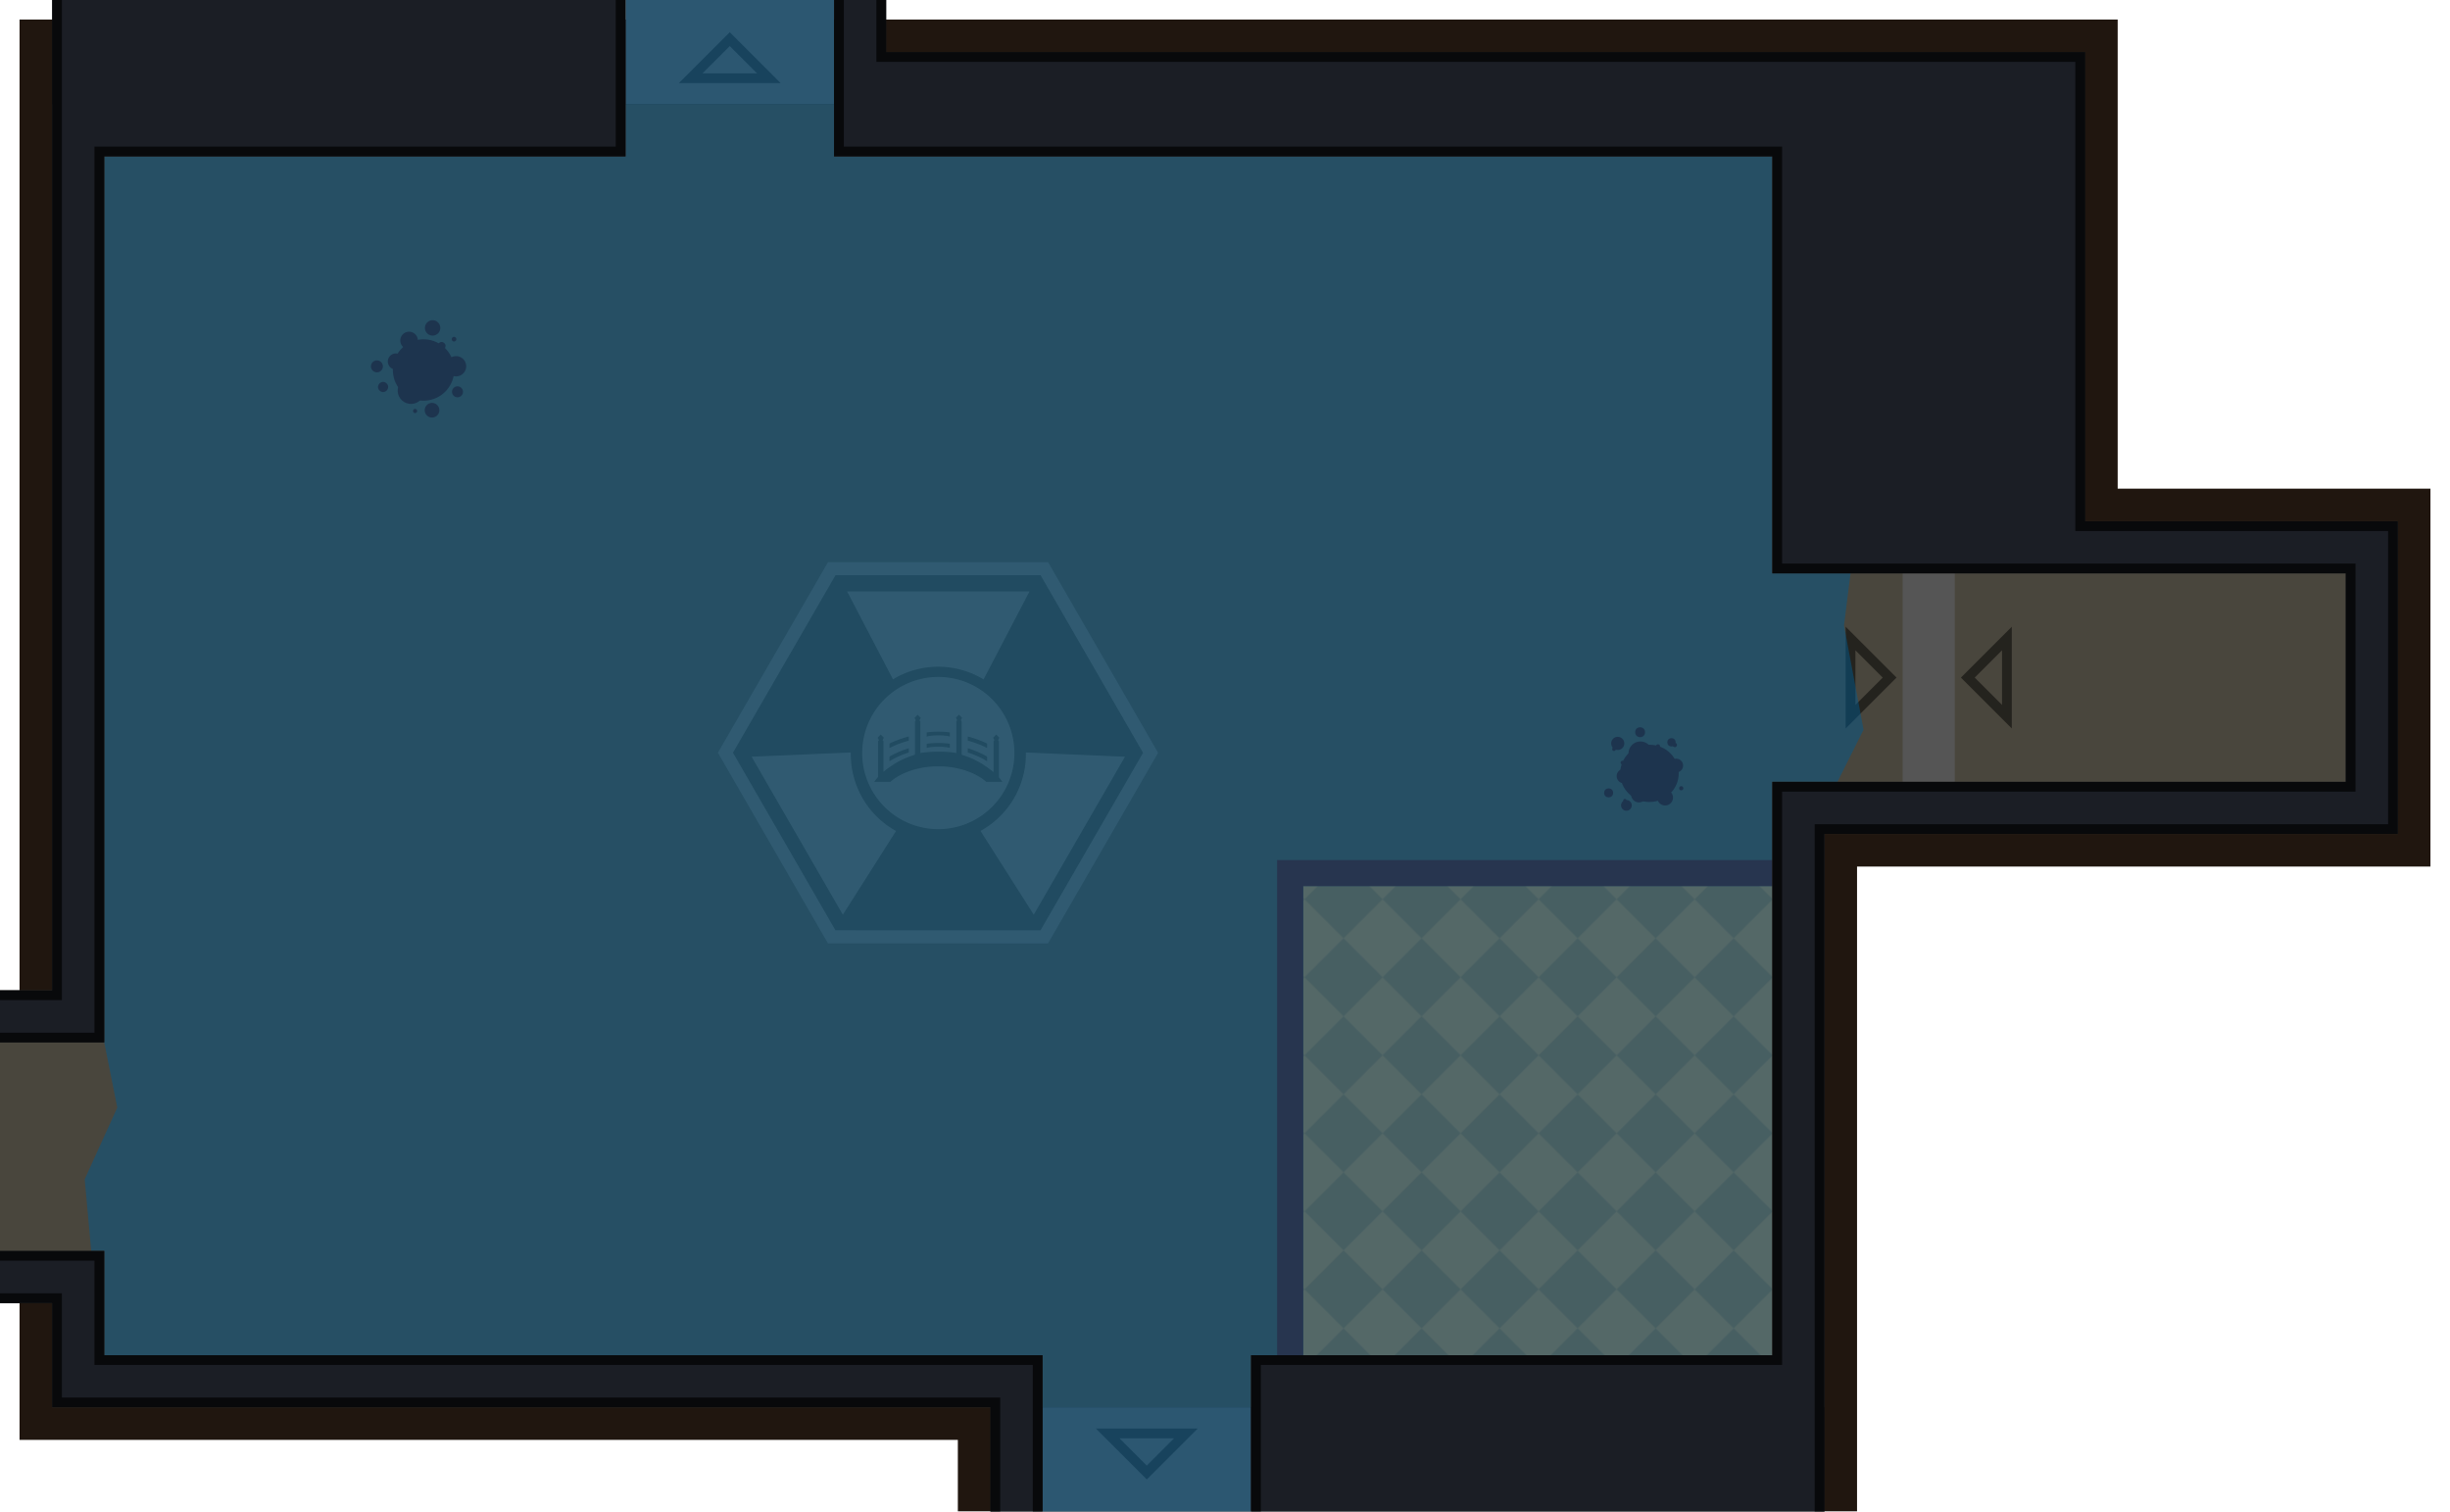 <?xml version="1.0" encoding="UTF-8" standalone="no"?>
<svg
   xmlns:dc="http://purl.org/dc/elements/1.1/"
   xmlns:cc="http://creativecommons.org/ns#"
   xmlns:rdf="http://www.w3.org/1999/02/22-rdf-syntax-ns#"
   xmlns:svg="http://www.w3.org/2000/svg"
   xmlns="http://www.w3.org/2000/svg"
   xmlns:xlink="http://www.w3.org/1999/xlink"
   xmlns:sodipodi="http://sodipodi.sourceforge.net/DTD/sodipodi-0.dtd"
   xmlns:inkscape="http://www.inkscape.org/namespaces/inkscape"
   width="1504"
   height="928"
   viewBox="0 0 397.935 245.533"
   version="1.1"
   id="svg72"
   sodipodi:docname="map-bunker-crossing-compartment-floor-01.svg"
   inkscape:version="0.92.2 (5c3e80d, 2017-08-06)">
  <sodipodi:namedview
     pagecolor="#ffffff"
     bordercolor="#666666"
     borderopacity="1"
     objecttolerance="10"
     gridtolerance="10"
     guidetolerance="10"
     inkscape:pageopacity="0"
     inkscape:pageshadow="2"
     inkscape:window-width="1920"
     inkscape:window-height="1017"
     id="namedview74"
     showgrid="true"
     inkscape:zoom="0.52846928"
     inkscape:cx="224.43513"
     inkscape:cy="177.35341"
     inkscape:window-x="1912"
     inkscape:window-y="-8"
     inkscape:window-maximized="1"
     inkscape:current-layer="svg72"
     fit-margin-top="32"
     fit-margin-left="32"
     fit-margin-right="32"
     fit-margin-bottom="32"
     showguides="false"
     inkscape:showpageshadow="false">
    <inkscape:grid
       type="xygrid"
       id="grid886"
       empspacing="8"
       spacingy="1.058"
       spacingx="1.058"
       originx="8.467"
       originy="8.467" />
  </sodipodi:namedview>
  <defs
     id="defs36">
    <pattern
       inkscape:collect="always"
       xlink:href="#c"
       id="pattern984"
       patternTransform="matrix(0,0.066,-0.066,0,470.406,-182.034)" />
    <pattern
       xlink:href="#a"
       id="c"
       patternTransform="matrix(0,0.066,-0.066,0,639.74,-63.501)" />
    <pattern
       patternUnits="userSpaceOnUse"
       width="128"
       height="128"
       patternTransform="translate(0 -38.1) scale(.265)"
       id="a">
      <path
         fill="none"
         stroke-width="3.78"
         d="M0 0h128v128H0z"
         id="path18" />
      <path
         fill="none"
         stroke-width="3.78"
         d="M0 0h128v128H0z"
         id="path20" />
      <path
         d="M0 0h128v128H0z"
         fill="#2e2d2a"
         stroke-width="15.118"
         stroke-miterlimit="10"
         id="path22" />
      <path
         d="M60 128V68H0v-8h60V0h8v60h60v8H68v60z"
         fill="#6f6f6f"
         fill-opacity=".303"
         stroke-width="1.414"
         id="path24" />
    </pattern>
    <clipPath
       id="f-0">
      <path
         style="fill-opacity:0.506;stroke:#ffffff;stroke-width:2.117;stroke-opacity:0.502"
         inkscape:connector-curvature="0"
         d="m -45.534,209.35 29.33,16.933 v 33.867 l -29.33,16.933 -29.33,-16.933 v -33.867 z"
         id="path2-4" />
    </clipPath>
    <pattern
       xlink:href="#b-6"
       id="q"
       patternTransform="matrix(0.198,-0.198,0.198,0.198,313.268,158.75)" />
    <pattern
       patternUnits="userSpaceOnUse"
       width="64"
       height="64"
       patternTransform="translate(-20.134 336.35) scale(.265)"
       id="b-6">
      <path
         d="M0 0h64v64H0z"
         fill="#8b6539"
         stroke-width=".516"
         id="path67" />
      <path
         fill="none"
         stroke-width="3.78"
         d="M0 0h64v64H0z"
         id="path69" />
      <path
         fill="none"
         stroke-width="3.78"
         d="M0 0h64v64H0z"
         id="path71" />
      <path
         fill="none"
         stroke-width="1.89"
         d="M0 0h64v64H0z"
         id="path73" />
      <path
         d="M32 0h32v32H32zM0 32h32v32H0z"
         fill="#a47743"
         stroke-width=".258"
         id="path75" />
    </pattern>
    <clipPath
       clipPathUnits="userSpaceOnUse"
       id="clipPath1112">
      <path
         sodipodi:nodetypes="ccccccccccccccccccccccccccccccccccccccccccccccccccccccccc"
         inkscape:connector-curvature="0"
         id="path1114"
         d="m 220.134,-59.267 v 25.4 h -25.4 v 76.2 h 152.4 v 67.734 h 93.134 v 33.867 h -93.134 v 93.134 h -84.667 v 76.2 h 93.134 l -2e-5,-160.867 h 93.134 v -50.8 l -50.8,-2e-5 V 25.399 l -194.734,2.1e-5 v -50.8 h 25.4 v -25.4 l 313.268,5.3e-4 v -8.466 z m -59.267,25.4 -237.068,5.29e-4 v 67.734 h 8.467 V -25.401 H 67.734 V 177.8 H 4e-7 l 4.2095792e-6,160.867 H 8.467 l -4.3e-6,-152.401 H 76.2 V 42.333 H 160.867 Z M 42.333,220.133 l 5e-6,118.534 h 8.467 l -3e-6,-110.067 h 16.933 v 16.933 l 152.401,-1e-5 v 59.267 h -25.4 v 33.867 h 8.467 v -25.4 h 25.4 l -1e-5,-76.2 H 76.2 V 220.133 Z"
         style="fill:#1b1e25;stroke-width:2.226" />
    </clipPath>
    <filter
       inkscape:collect="always"
       style="color-interpolation-filters:sRGB"
       id="filter1150"
       x="-0.008"
       width="1.017"
       y="-0.011"
       height="1.022">
      <feGaussianBlur
         inkscape:collect="always"
         stdDeviation="1.369"
         id="feGaussianBlur1152" />
    </filter>
  </defs>
  <path
     inkscape:connector-curvature="0"
     style="fill:#130902;fill-opacity:0.945;stroke-width:0.998;filter:url(#filter1150)"
     d="M 3.175,3.175 H 343.959 V 79.375 l 50.8,-9e-6 V 140.758 H 301.626 V 296.334 H 155.576 V 233.892 H 3.175 Z"
     id="path38"
     sodipodi:nodetypes="ccccccccccc" />
  <path
     d="m 423.839,-118.534 v 50.8 l -254.505,2.69e-4 v 25.4 h -25.4 v 25.401 h -42.333 v -25.401 h -270.934 v -50.8 h 270.934 v -25.4 z"
     id="path40"
     inkscape:connector-curvature="0"
     style="fill:url(#pattern984)"
     sodipodi:nodetypes="ccccccccccccc" />
  <path
     id="path30"
     d="m -169.334,-93.134 v 110.067 h 8.467 V -84.667 l 270.934,3e-5 v -25.4 l 381.001,4e-5 v -8.467 l -389.468,2.6e-4 v 25.4 z"
     inkscape:connector-curvature="0"
     style="fill:#1b1e25;stroke-width:2.226"
     sodipodi:nodetypes="ccccccccccc" />
  <path
     inkscape:connector-curvature="0"
     style="fill:#49463d;fill-opacity:1;stroke-width:0.821"
     d="m 296.334,228.6 1e-5,-93.134 h 93.134 V 84.667 h -93.134 l -1e-5,-67.734 H 8.467 l 4e-6,143.934 H -59.267 V 313.267 H -8.467 V 211.667 H 8.467 l 2.96e-4,16.934 z"
     id="path64-0"
     sodipodi:nodetypes="ccccccccccccccc" />
  <path
     inkscape:connector-curvature="0"
     style="fill:url(#q);stroke-width:1"
     d="m 211.667,143.933 h 76.2 v 76.201 l -76.2,-3.8e-4 z"
     id="path115"
     sodipodi:nodetypes="ccccc" />
  <path
     inkscape:connector-curvature="0"
     style="fill:#555555;stroke-width:1.155"
     d="M 101.6,-16.932 H 135.467 V 16.934 H 101.6 Z"
     id="path236"
     sodipodi:nodetypes="ccccc" />
  <g
     transform="matrix(1,0,0,1,-85.726,-330.192)"
     style="fill:none;stroke:#2e2e2e;stroke-width:1.587;stroke-linecap:square"
     id="g264">
    <path
       inkscape:connector-curvature="0"
       d="m 204.259,336.55 -6.35,6.35 h 12.7 z m -6.35,-19.05 6.35,6.35 6.35,-6.35 z"
       id="path262" />
  </g>
  <path
     inkscape:connector-curvature="0"
     style="fill-opacity:0.118;stroke:#ffffff;stroke-width:4.011;stroke-opacity:0.157"
     transform="matrix(0.914,0.528,-0.528,0.914,322.39,-75.982)"
     d="m -45.534,209.35 29.33,16.933 v 33.867 l -29.33,16.933 -29.33,-16.933 v -33.867 z"
     clip-path="url(#f-0)"
     id="path45" />
  <path
     inkscape:connector-curvature="0"
     style="fill:#ffffff;fill-opacity:0.157;stroke-width:1"
     d="m 182.723,122.918 -16.106,-0.686 a 14.227,14.227 0 0 1 0.01,0.289 14.227,14.227 0 0 1 -7.372,12.45 l 8.65,13.61 z m -45.827,25.664 8.647,-13.605 a 14.227,14.227 0 0 1 -0.255,-0.136 14.227,14.227 0 0 1 -7.095,-12.61 l -16.114,0.687 z m 0.688,-52.52 7.459,14.292 a 14.227,14.227 0 0 1 0.245,-0.154 14.227,14.227 0 0 1 14.468,0.16 l 7.461,-14.298 z"
     id="path47" />
  <path
     style="fill:#ffffff;fill-opacity:0.157;stroke:none;stroke-width:4.415;stroke-linecap:square;stroke-linejoin:miter;stroke-miterlimit:4;stroke-dasharray:none;stroke-opacity:1"
     d="m 152.4,109.959 a 12.363,12.363 0 0 0 -12.363,12.363 12.363,12.363 0 0 0 12.363,12.363 12.363,12.363 0 0 0 12.363,-12.363 12.363,12.363 0 0 0 -12.363,-12.363 z m 3.359,6.127 0.504,0.504 -0.203,0.402 0.136,0.182 v 5.418 c 1.491,0.508 2.883,0.984 5.177,2.825 v -5.006 l 0.136,-0.181 -0.203,-0.402 0.504,-0.504 0.504,0.504 -0.203,0.402 0.137,0.181 v 5.87 c 0.203,0.233 0.393,0.472 0.56,0.72 h -2.617 c -1.704,-1.507 -4.59,-2.521 -7.789,-2.521 -3.199,0 -6.085,1.014 -7.789,2.521 h -2.617 c 0.182,-0.273 0.392,-0.535 0.619,-0.789 v -5.801 l 0.136,-0.181 -0.203,-0.402 0.504,-0.504 0.504,0.504 -0.203,0.402 0.137,0.181 v 4.955 c 2.234,-1.791 3.63,-2.279 5.118,-2.778 v -5.398 l 0.136,-0.181 -0.203,-0.402 0.504,-0.504 0.504,0.504 -0.203,0.402 0.136,0.181 v 5.132 c 1.67,-0.289 4.213,-0.306 5.844,0 v -5.149 l 0.136,-0.182 -0.203,-0.402 z m -3.366,2.767 c 0.732,-2.7e-4 1.465,0.042 1.882,0.127 v 0.665 c -0.835,-0.25 -2.929,-0.26 -3.764,0.012 v -0.674 c 0.417,-0.086 1.15,-0.13 1.882,-0.13 z m 4.791,0.777 c 1.139,0.299 2.197,0.688 3.147,1.153 v 0.722 c -0.935,-0.483 -1.995,-0.887 -3.147,-1.198 z m -9.568,5.3e-4 v 0.677 c -1.152,0.31 -2.211,0.715 -3.147,1.198 v -0.723 c 0.949,-0.465 2.007,-0.854 3.147,-1.153 z m 4.777,1.065 c 0.732,-2.6e-4 1.465,0.042 1.882,0.127 v 0.665 c -0.835,-0.25 -2.929,-0.26 -3.764,0.013 v -0.675 c 0.417,-0.086 1.15,-0.13 1.882,-0.13 z m -4.777,0.849 v 0.688 c -1.173,0.368 -2.235,0.851 -3.147,1.425 v -0.757 c 0.931,-0.546 1.991,-1.005 3.147,-1.356 z m 9.568,0 c 1.157,0.351 2.216,0.81 3.147,1.356 v 0.757 c -0.912,-0.573 -1.974,-1.056 -3.147,-1.425 z"
     id="path980"
     inkscape:connector-curvature="0" />
  <g
     style="fill:#391212"
     transform="matrix(-0.295,0.33,-0.33,-0.295,166.191,135.791)"
     id="g103">
    <circle
       r="11.264"
       cy="278.017"
       cx="19.162"
       id="circle77" />
    <circle
       r="3.725"
       cy="270.029"
       cx="10.187"
       id="circle79" />
    <circle
       r="2.693"
       cy="265.856"
       cx="28.093"
       id="circle81" />
    <circle
       r="4.892"
       cy="276.402"
       cx="27.868"
       id="circle83" />
    <circle
       r="2.827"
       cy="285.826"
       cx="5.43"
       id="circle85" />
    <circle
       r="2.962"
       cy="287.666"
       cx="23.605"
       id="circle87" />
    <circle
       r="2.019"
       cy="263.388"
       cx="16.829"
       id="circle89" />
    <circle
       r="0.763"
       cy="270.299"
       cx="32.446"
       id="circle91" />
    <circle
       r="1.84"
       cy="284.928"
       cx="33.702"
       id="circle93" />
    <circle
       r="2.199"
       cy="291.66"
       cx="29.573"
       id="circle95" />
    <circle
       r="0.853"
       cy="277.21"
       cx="3.276"
       id="circle97" />
    <circle
       r="3.231"
       cy="289.192"
       cx="14.63"
       id="circle99" />
    <circle
       r="1.436"
       cy="278.96"
       cx="8.167"
       id="circle101" />
  </g>
  <g
     style="fill:#391212"
     transform="matrix(-0.397,0,0,0.397,274.979,14.464)"
     id="g82">
    <ellipse
       cx="17.816"
       cy="279.992"
       rx="11.982"
       ry="11.713"
       id="ellipse46" />
    <circle
       cx="30.785"
       cy="267.741"
       r="2.693"
       id="circle48" />
    <circle
       cx="21.496"
       cy="271.824"
       r="4.892"
       id="circle50" />
    <circle
       cx="6.866"
       cy="276.806"
       r="2.827"
       id="circle52" />
    <circle
       cx="28.272"
       cy="281.114"
       r="2.962"
       id="circle54" />
    <circle
       cx="21.63"
       cy="263.163"
       r="2.019"
       id="circle56" />
    <circle
       cx="32.311"
       cy="270.074"
       r="0.763"
       id="circle58" />
    <circle
       cx="34.51"
       cy="287.98"
       r="1.84"
       id="circle60" />
    <circle
       cx="27.24"
       cy="293.096"
       r="2.199"
       id="circle62" />
    <circle
       cx="4.802"
       cy="286.095"
       r="0.853"
       id="circle64" />
    <circle
       cx="11.399"
       cy="289.91"
       r="3.231"
       id="circle66" />
    <circle
       cx="8.167"
       cy="278.96"
       r="1.436"
       id="circle68" />
    <circle
       cx="8.796"
       cy="267.292"
       r="1.705"
       id="circle70" />
    <circle
       cx="22.124"
       cy="288.698"
       r="3.186"
       id="circle72" />
    <circle
       cx="14.316"
       cy="268.952"
       r="0.853"
       id="circle74" />
    <circle
       cx="28.855"
       cy="275.594"
       r="0.763"
       id="circle76" />
    <circle
       cx="27.868"
       cy="291.121"
       r="0.673"
       id="circle78" />
    <circle
       cx="7.449"
       cy="268.369"
       r="0.898"
       id="circle80" />
  </g>
  <path
     sodipodi:nodetypes="ccccc"
     id="path1702"
     d="m 169.334,228.6 h 33.867 v 33.867 h -33.867 z"
     style="fill:#555555;stroke-width:1.155"
     inkscape:connector-curvature="0" />
  <g
     id="g1706"
     style="fill:none;stroke:#2e2e2e;stroke-width:1.587;stroke-linecap:square"
     transform="matrix(1,0,0,1,-17.992,-84.659)">
    <path
       id="path1704"
       d="m 204.259,336.55 -6.35,6.35 h 12.7 z m -6.35,-19.05 6.35,6.35 6.35,-6.35 z"
       inkscape:connector-curvature="0" />
  </g>
  <path
     style="fill:#4b1414;fill-opacity:1;stroke:none;stroke-width:2;stroke-linecap:round;stroke-linejoin:miter;stroke-miterlimit:4;stroke-dasharray:none;stroke-opacity:1"
     d="m 207.434,139.7 h 80.434 v 4.233 h -76.2 l 1e-5,76.2 -4.233,-1e-5 z"
     id="rect2009"
     inkscape:connector-curvature="0"
     sodipodi:nodetypes="ccccccc" />
  <path
     inkscape:connector-curvature="0"
     style="fill:#555555;stroke-width:1"
     d="M 309.034,126.999 V 93.133 h 8.467 v 33.866 z"
     id="path53" />
  <path
     inkscape:connector-curvature="0"
     style="fill:none;stroke:#000000;stroke-width:1.587;stroke-linecap:square;stroke-opacity:0.502"
     d="m 306.918,110.066 -6.35,-6.35 v 12.7 z m 19.05,-6.35 -6.35,6.35 6.35,6.35 z"
     id="path55" />
  <path
     style="fill:#005a8e;fill-opacity:0.485;stroke-width:1"
     d="M 101.6,-25.401 V 25.4 H 16.933 V 169.333 l 2.117,10.583 -5.292,11.642 1.058,11.642 h 2.117 V 220.133 H 169.334 v 53.975 l 10.583,-2.117 12.7,1.058 10.583,-4.233 v -48.684 h 84.667 v -93.134 h 10.583 l 4.233,-8.467 -3.175,-16.933 1.058,-8.467 H 287.868 V 25.4 H 135.467 v -50.8 z"
     id="path1600"
     inkscape:connector-curvature="0"
     sodipodi:nodetypes="cccccccccccccccccccccccccc" />
  <path
     style="fill:#1b1e25;stroke:#000000;stroke-width:3.175;stroke-miterlimit:4;stroke-dasharray:none;stroke-opacity:0.706"
     d="m 220.134,-59.267 v 25.4 h -25.4 v 76.2 h 152.4 v 67.734 h 93.134 v 33.867 h -93.134 v 93.134 h -84.667 v 76.2 h 93.134 l -2e-5,-160.867 h 93.134 v -50.8 l -50.8,-2e-5 V 25.399 l -194.734,2.1e-5 v -50.8 h 25.4 v -25.4 l 313.268,5.3e-4 v -8.466 z m -59.267,25.4 -237.068,5.29e-4 v 67.734 h 8.467 V -25.401 H 67.734 V 177.8 H 4e-7 l 4.2095792e-6,160.867 H 8.467 l -4.3e-6,-152.401 H 76.2 V 42.333 H 160.867 Z M 42.333,220.133 l 5e-6,118.534 h 8.467 l -3e-6,-110.067 h 16.933 v 16.933 l 152.401,-1e-5 v 59.267 h -25.4 v 33.867 h 8.467 v -25.4 h 25.4 l -1e-5,-76.2 H 76.2 V 220.133 Z"
     id="path1110"
     inkscape:connector-curvature="0"
     sodipodi:nodetypes="ccccccccccccccccccccccccccccccccccccccccccccccccccccccccc"
     clip-path="url(#clipPath1112)"
     transform="translate(-59.267,-16.933)" />
</svg>

